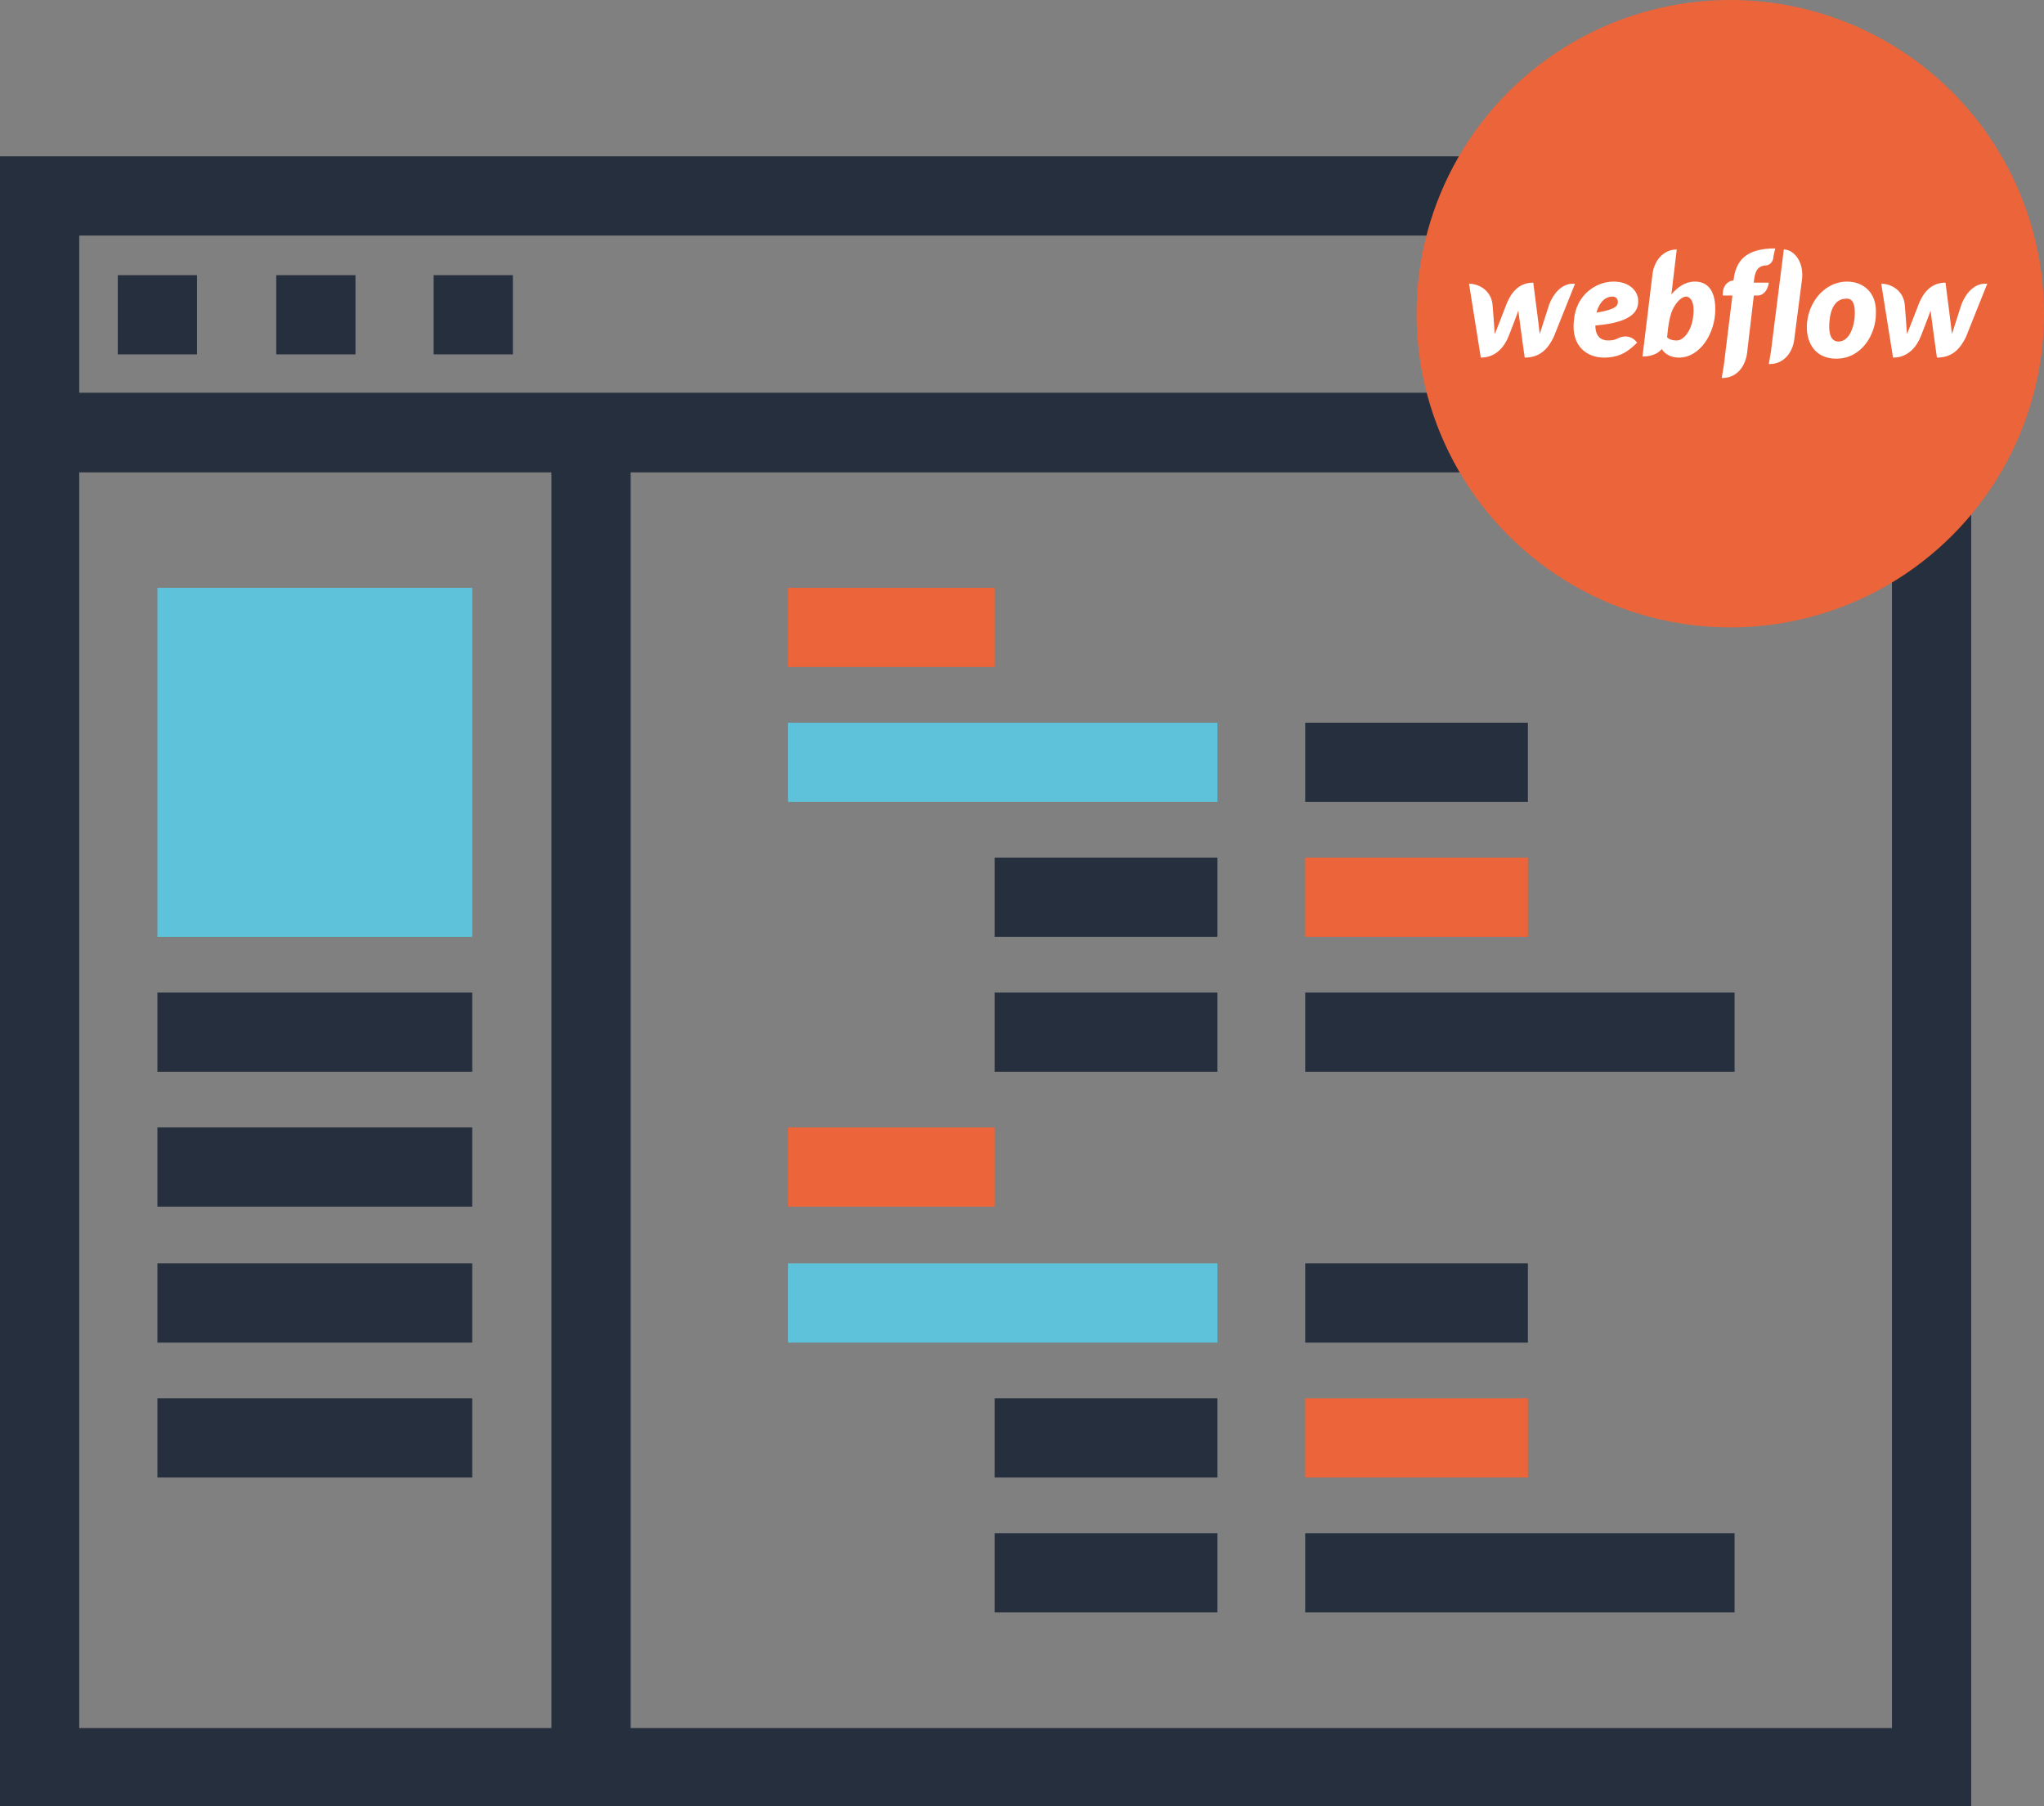 <?xml version="1.0" encoding="utf-8"?>
<!-- Generator: Adobe Illustrator 26.0.0, SVG Export Plug-In . SVG Version: 6.00 Build 0)  -->
<svg version="1.1" id="Layer_1" xmlns="http://www.w3.org/2000/svg" xmlns:xlink="http://www.w3.org/1999/xlink" x="0px" y="0px"
	 viewBox="0 0 190.9 168.7" style="enable-background:new 0 0 190.9 168.7;" xml:space="preserve">
<rect x="0" y="0" width="190.9" height="168.7" fill="#808080" stroke="none"/>
<style type="text/css">
	.st0{fill:#EC643A;}
	.st1{fill:#262F3D;}
	.st2{fill:#5EC3DA;}
	.st3{fill:#FFFFFF;}
</style>
<g>
	<g>
		<g>
			<g>
				<rect x="73.6" y="54.9" class="st0" width="19.3" height="7.4"/>
				<rect x="92.9" y="80.1" class="st1" width="20.8" height="7.4"/>
				<rect x="92.9" y="92.7" class="st1" width="20.8" height="7.4"/>
				<rect x="92.9" y="130.6" class="st1" width="20.8" height="7.4"/>
				<rect x="92.9" y="143.2" class="st1" width="20.8" height="7.4"/>
				<rect x="73.6" y="67.5" class="st2" width="40.1" height="7.4"/>
				<rect x="73.6" y="105.3" class="st0" width="19.3" height="7.4"/>
				<rect x="73.6" y="118" class="st2" width="40.1" height="7.4"/>
				<rect x="121.9" y="80.1" class="st0" width="20.8" height="7.4"/>
				<rect x="121.9" y="92.7" class="st1" width="40.1" height="7.4"/>
				<rect x="121.9" y="130.6" class="st0" width="20.8" height="7.4"/>
				<rect x="121.9" y="143.2" class="st1" width="40.1" height="7.4"/>
				<rect x="121.9" y="67.5" class="st1" width="20.8" height="7.4"/>
				<rect x="121.9" y="118" class="st1" width="20.8" height="7.4"/>
			</g>
			<g>
				<path class="st1" d="M184.1,168.7H0v-132h184.1V168.7z M7.4,161.4h169.3V44.1H7.4V161.4z"/>
				<path class="st1" d="M184.1,44.1H0V14.6h184.1V44.1z M7.4,36.7h169.3V22H7.4V36.7z"/>
				<rect x="11" y="25.7" class="st1" width="7.4" height="7.4"/>
				<rect x="25.8" y="25.7" class="st1" width="7.4" height="7.4"/>
				<rect x="40.5" y="25.7" class="st1" width="7.4" height="7.4"/>
				<rect x="51.5" y="40.4" class="st1" width="7.4" height="124.7"/>
			</g>
			<g>
				<rect x="14.7" y="54.9" class="st2" width="29.4" height="32.6"/>
				<rect x="14.7" y="92.7" class="st1" width="29.4" height="7.4"/>
				<rect x="14.7" y="105.3" class="st1" width="29.4" height="7.4"/>
				<rect x="14.7" y="118" class="st1" width="29.4" height="7.4"/>
				<rect x="14.7" y="130.6" class="st1" width="29.4" height="7.4"/>
			</g>
		</g>
		<g>
			<ellipse class="st0" cx="161.6" cy="29.3" rx="29.3" ry="29.3"/>
		</g>
	</g>
	<path class="st3" d="M153,28.1c0-0.9-0.8-1.8-2.3-1.8c-1.6,0-3.5,1.2-3.7,3.6c-0.3,2.4,1.2,3.5,2.8,3.5c1.5,0,2.3-0.6,3.1-1.4
		c-0.7-0.9-1.6-0.5-1.8-0.4c-0.2,0.1-0.4,0.2-0.9,0.2c-0.6,0-1.2-0.3-1.2-1.4C152.7,30.1,153,28.9,153,28.1z M151.1,28.2
		c0,0.3-0.1,0.7-2,1c0.4-1.4,1.2-1.5,1.5-1.5C150.9,27.7,151.1,27.9,151.1,28.2z M144.7,28.4c0,0-0.8,2.5-0.9,2.8
		c0-0.2-0.6-4.8-0.6-4.8c-1.4,0-2.1,1-2.5,2c0,0-1,2.6-1.1,2.8c0-0.2-0.2-2.7-0.2-2.7c-0.1-1.3-1.2-2-2.2-2l1.1,6.9
		c1.4,0,2.2-1,2.6-2c0,0,0.9-2.3,0.9-2.4c0,0.1,0.6,4.4,0.6,4.4c1.5,0,2.2-0.9,2.7-1.9l2-5C145.9,26.4,145.1,27.4,144.7,28.4z
		 M158.3,26.3c-0.9,0-1.6,0.5-2.2,1.2v0l0.5-4.2c-1.2,0-2.2,1-2.3,2.6l-0.9,7.4c0.7,0,1.4-0.2,1.8-0.7c0.3,0.5,0.9,0.8,1.6,0.8
		c2,0,3.4-2.3,3.4-4.5C160.2,26.9,159.3,26.3,158.3,26.3z M158.1,29.8c-0.2,1.2-0.9,2-1.5,2c-0.7,0-0.9-0.3-0.9-0.3
		c0.1-1.1,0.2-1.7,0.4-2.3s0.8-1.5,1.4-1.5C158.1,27.8,158.3,28.6,158.1,29.8z M165.2,26.4h-1.4l0-0.1c0.1-0.9,0.3-1.4,1-1.5
		c0.5,0,0.7-0.3,0.8-0.6c0-0.2,0.2-1,0.2-1c-2.8,0-3.7,1.2-3.9,3l0,0h0c-0.5,0-1,0.5-1,1.2l0,0.2h0.9l-0.8,6.5l-0.2,1.2
		c0,0,0.1,0,0.1,0c1.3,0,2.2-1.1,2.3-2.6l0.6-5.1h0.4c0.4,0,0.9-0.4,1-1.2L165.2,26.4z M172.5,26.3c-1.6,0-3.1,1.2-3.6,3.1
		c-0.5,1.9,0.2,4.1,2.6,4.1c2.4,0,3.7-2.3,3.7-4.2C175.3,27.3,174,26.3,172.5,26.3z M173.2,29.8c-0.1,0.8-0.5,2.1-1.5,2.1
		c-1,0-0.9-1.5-0.8-2.2c0.1-0.8,0.5-1.8,1.5-1.8C173.2,27.8,173.3,28.8,173.2,29.8z M183.2,28.4c0,0-0.8,2.5-0.9,2.8
		c0-0.2-0.6-4.8-0.6-4.8c-1.4,0-2.1,1-2.5,2c0,0-1,2.6-1.1,2.8c0-0.2-0.2-2.7-0.2-2.7c-0.1-1.3-1.2-2-2.2-2l1.1,6.9
		c1.4,0,2.2-1,2.6-2c0,0,0.9-2.3,0.9-2.4c0,0.1,0.6,4.4,0.6,4.4c1.5,0,2.2-0.9,2.7-1.9l2-5C184.4,26.4,183.6,27.4,183.2,28.4z
		 M166.6,23.3l-1.2,9.5l0,0l-0.2,1.2c0,0,0.1,0,0.1,0l0,0c1.3,0,2.2-1.1,2.3-2.5l0.7-5.4C168.5,24.4,167.5,23.3,166.6,23.3z"/>
</g>
</svg>
